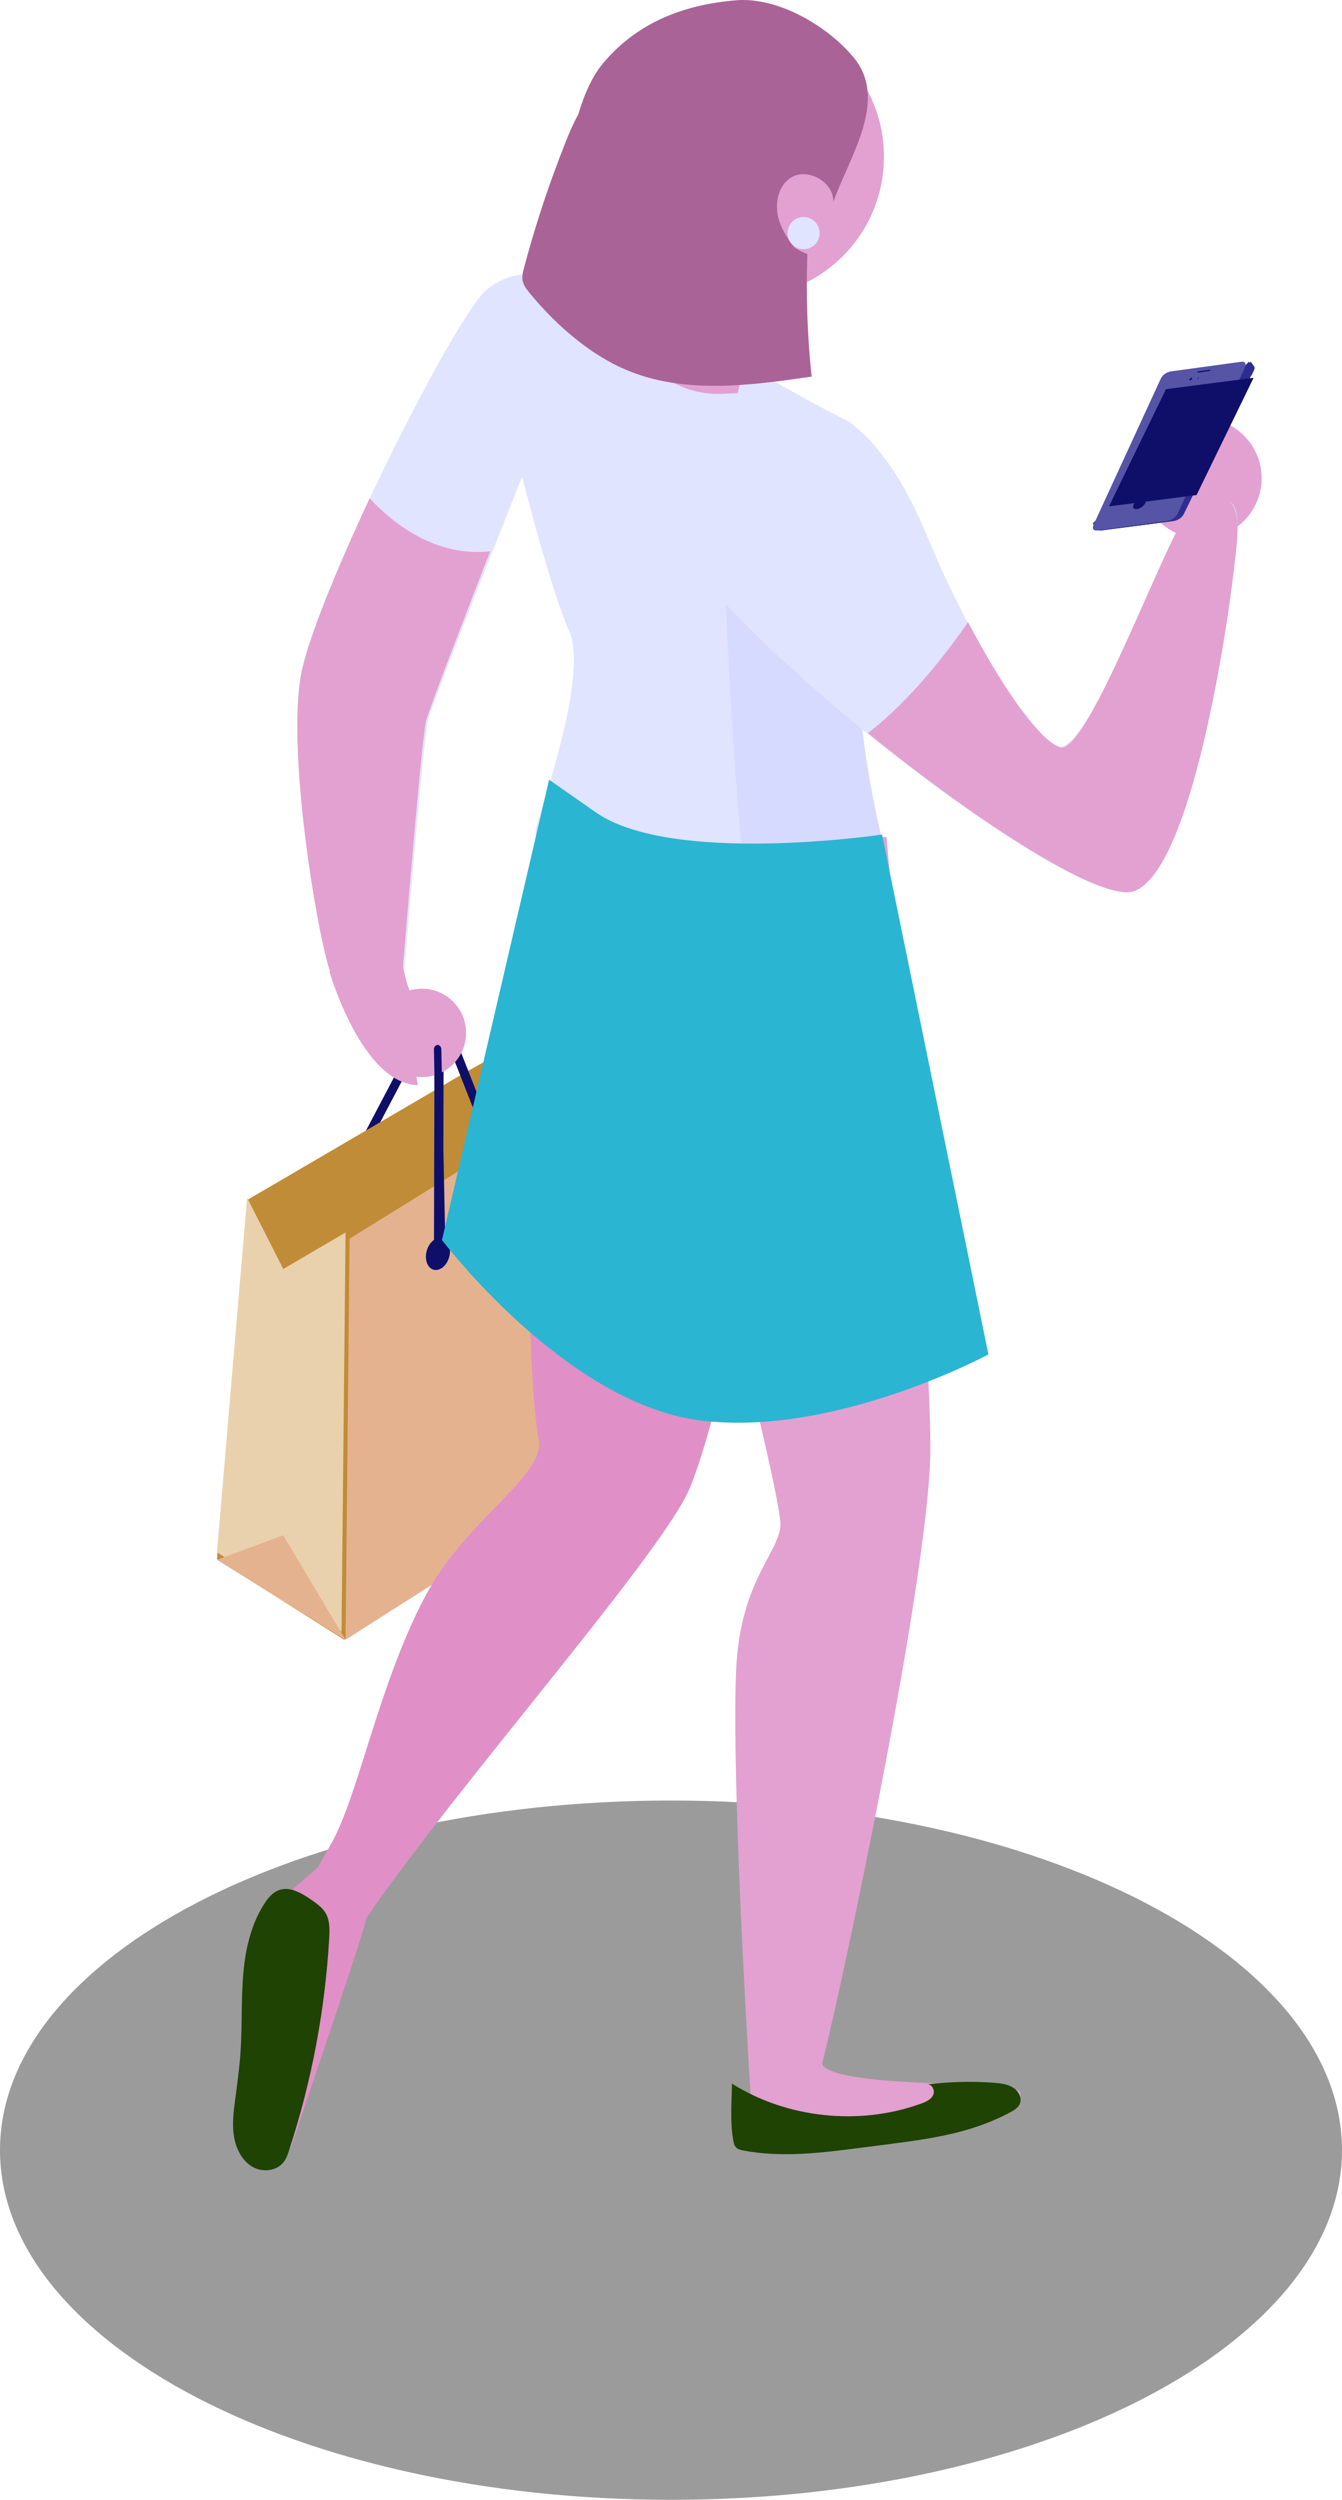 <svg xmlns="http://www.w3.org/2000/svg" width="167" height="311" viewBox="0 0 167 311">
  <g fill="none" fill-rule="evenodd">
    <path fill="#9B9B9B" d="M167,267.501 C167,291.526 129.614,311 83.501,311 C37.386,311 0,291.526 0,267.501 C0,243.474 37.386,224 83.501,224 C129.614,224 167,243.474 167,267.501"/>
    <path fill="#0F0F6A" d="M41.536,150 C41.447,150 41.358,149.978 41.277,149.931 C41.015,149.778 40.924,149.431 41.069,149.155 L50.995,130.292 C51.137,130.018 51.464,129.919 51.724,130.072 C51.983,130.225 52.077,130.571 51.932,130.846 L42.006,149.711 C41.908,149.896 41.723,150 41.536,150"/>
    <polygon fill="#C18C37" points="57.637 133.572 30.829 149.251 27 193.976 42.831 204 75 183.438 72.702 135.37 66.58 136.646 62.232 131"/>
    <polygon fill="#EAD1AD" points="30.75 149 35.25 157.876 43 153.332 42.502 203 27 193.114"/>
    <polygon fill="#E5B28F" points="43.506 154.103 72.714 136 75 183.624 43 204"/>
    <path fill="#0F0F6A" d="M55.948 156.173C55.733 157.272 54.911 158.089 54.11 157.992 53.312 157.898 52.838 156.927 53.051 155.827 53.266 154.726 54.093 153.911 54.891 154.008 55.69 154.102 56.163 155.073 55.948 156.173M65.949 150.173C65.734 151.272 64.913 152.089 64.109 151.992 63.31 151.896 62.837 150.927 63.052 149.827 63.267 148.726 64.091 147.911 64.89 148.008 65.688 148.102 66.162 149.073 65.949 150.173"/>
    <polygon fill="#E5B28F" points="27 194.051 35.249 191 43 204"/>
    <path fill="#E2A1D0" d="M110,19.501 C110,29.164 102.164,37 92.498,37 C82.834,37 75,29.164 75,19.501 C75,9.836 82.834,2 92.498,2 C102.164,2 110,9.836 110,19.501"/>
    <path fill="#E090C6" d="M68.351,104 C68.351,104 66.925,122.978 66.396,126.745 C65.873,130.511 65.089,167.806 67.034,179.208 C67.791,183.651 57.988,189.021 52.928,198.567 C47.005,209.74 44.607,223.592 41.075,229.62 L41.068,229.62 L40.84,230.029 C40.311,230.936 39.889,231.692 39.591,232.276 L34.607,236.643 C33.236,237.845 32.385,239.522 32.22,241.332 L30.013,265.463 C29.875,267.002 30.84,268.427 32.325,268.866 C33.993,269.36 35.756,268.449 36.317,266.803 C38.902,259.198 45.591,239.454 45.587,238.616 C56.472,222.7 81.9,193.827 85.666,185.514 C89.908,176.15 99.142,131.155 99.142,131.155 L107,112.708 L68.351,104 Z"/>
    <path fill="#E2A1D0" d="M102.279,256.827 C104.633,247.801 115.78,195.496 115.78,180.132 C115.78,163.542 110.316,104.146 110.316,104.146 L67.298,103 L64,117.49 L83.344,133.216 C83.344,133.216 95.925,179.814 97.094,189.113 C97.562,192.853 92.02,196.079 91.589,208.125 C90.996,224.676 93.74,266.604 93.84,266.905 C94.025,267.463 111.018,265.374 111.018,265.374 C111.018,265.374 128.402,262.461 126.909,260.23 C125.929,258.772 104.272,259.905 102.279,256.827"/>
    <path fill="#E0E4FF" d="M79.015,36.945 C79.015,36.945 64.974,30.319 59.711,36.945 C54.443,43.57 39.234,74.426 37.479,83.738 C35.722,93.053 39.234,114.591 40.988,120.412 C42.743,126.235 50.349,120.412 50.349,120.412 C50.349,120.412 52.69,91.888 53.274,89.559 C53.858,87.232 64.974,59.287 64.974,59.287 C64.974,59.287 68.483,73.261 70.824,78.501 C73.165,83.738 67.899,98.874 66.731,102.949 C65.558,107.024 76.09,111.099 84.868,111.68 C93.64,112.264 110,105.278 110,105.278 C110,105.278 106.581,92.776 106.752,80.295 C106.926,67.62 110.648,54.942 105.343,52.302 C94.813,47.064 79.015,36.945 79.015,36.945"/>
    <path fill="#E2A1D0" d="M45.999,62 C41.852,70.888 38.265,79.669 37.471,83.928 C35.743,93.196 39.197,114.63 40.926,120.425 C42.65,126.218 50.134,120.425 50.134,120.425 C50.134,120.425 52.437,92.037 53.011,89.721 C53.369,88.276 57.75,76.937 61,68.594 C54.249,69.308 49.011,65.223 45.999,62"/>
    <path fill="#D7DAFF" d="M105.412,52.921 C102.638,51.533 99.492,49.795 96.372,48 C93.787,49.012 91.736,49.926 91.736,49.926 L90,67.325 C90,67.325 90.953,94.993 92.86,111 C101.013,109.287 110,105.426 110,105.426 C110,105.426 106.437,92.044 106.618,79.741 C106.801,67.125 110.667,55.55 105.412,52.921"/>
    <path fill="#E2A1D0" d="M157,59.5 C157,63.643 153.641,67 149.5,67 C145.359,67 142,63.643 142,59.5 C142,55.357 145.359,52 149.5,52 C153.641,52 157,55.357 157,59.5"/>
    <path fill="#E0E4FF" d="M86.271,42 L104.902,52.205 C104.902,52.205 110.155,54.065 115.408,66.78 C120.665,79.492 128.254,91.686 131.756,92.848 C135.261,94.009 145.825,66.676 148.161,64.934 C150.495,63.193 154.526,59.291 153.943,66.78 C153.36,74.269 148.69,107.942 141.099,110.847 C133.507,113.75 83.644,74.514 83.061,64.064 C82.476,53.612 86.271,42 86.271,42"/>
    <path fill="#E2A1D0" d="M147.907,63.808 C145.584,65.538 135.372,94.125 131.89,92.972 C131.694,92.909 131.485,92.798 131.264,92.666 C131.199,92.63 131.136,92.584 131.07,92.543 C130.896,92.427 130.719,92.295 130.532,92.143 C130.469,92.09 130.408,92.044 130.343,91.989 C130.105,91.784 129.858,91.553 129.601,91.293 C129.523,91.211 129.439,91.119 129.359,91.033 C129.172,90.838 128.983,90.63 128.789,90.409 C128.677,90.281 128.566,90.153 128.454,90.016 C128.268,89.797 128.078,89.561 127.889,89.32 C127.695,89.077 127.499,88.822 127.3,88.554 C127.13,88.333 126.961,88.106 126.791,87.87 C126.616,87.627 126.439,87.374 126.26,87.119 C126.144,86.955 126.032,86.789 125.916,86.62 C125.225,85.604 124.514,84.493 123.792,83.306 C123.758,83.253 123.724,83.2 123.695,83.144 C122.625,81.379 121.542,79.447 120.47,77.405 C120.47,77.4 120.467,77.4 120.467,77.398 C117.992,80.994 113.308,87.15 108,91.206 C121.886,102.476 137.244,112.351 141.179,110.848 C148.724,107.965 153.367,74.519 153.947,67.082 C154.526,59.644 150.23,62.079 147.907,63.808"/>
    <path fill="#2D2D91" d="M136.599,65.918 C136.55,65.882 136.523,65.839 136.503,65.79 L136,65.114 L137.324,63.742 C139.36,59.55 144.818,48.317 145.136,47.665 C145.526,46.863 146.426,46.747 146.426,46.747 C146.426,46.747 152.619,45.942 154.766,45.664 L155.409,45 L155.912,45.679 C156.107,45.872 155.917,46.266 155.917,46.266 C155.917,46.266 147.735,63.104 147.34,63.903 C147.22,64.157 147.044,64.341 146.865,64.476 C146.475,64.766 146.053,64.822 146.053,64.822 L137.97,65.87 L137.07,65.989 C136.833,66.02 136.685,65.984 136.599,65.918"/>
    <path fill="#2D2D91" d="M147.518 61L138.495 61.282C138.019 62.264 137.598 63.139 137.27 63.82L136 65.143 136.482 65.799C136.501 65.845 136.53 65.887 136.575 65.922 136.657 65.985 136.799 66.018 137.026 65.99L137.889 65.876 145.643 64.863C145.643 64.863 146.047 64.809 146.42 64.53 146.593 64.399 146.761 64.222 146.877 63.977 146.96 63.811 147.383 62.932 148 61.656L147.518 61zM156.054 46.048C156.054 46.048 156.208 45.722 156.05 45.562L155.642 45 155.12 45.55C155.084 45.556 155.04 45.56 155 45.566L155.33 46.15 155.738 46.712C155.938 46.292 156.054 46.048 156.054 46.048"/>
    <path fill="#5654A6" d="M137.45,65.869 L145.318,64.791 C145.318,64.791 146.194,64.669 146.573,63.847 C146.954,63.022 154.918,45.717 154.918,45.717 C154.918,45.717 155.297,44.893 154.424,45.012 C153.55,45.131 145.683,46.209 145.683,46.209 C145.683,46.209 144.805,46.331 144.425,47.155 C144.046,47.977 136.083,65.285 136.083,65.285 C136.083,65.285 135.701,66.109 136.577,65.988 L137.45,65.869 Z"/>
    <polygon fill="#0F0F6A" points="138 63 145.095 48.416 156 47 148.903 61.586"/>
    <path fill="#0F0F6A" d="M142.533 62.135C142.695 62.357 142.495 62.779 142.087 63.075 141.679 63.373 141.217 63.433 141.055 63.211 140.895 62.987 141.093 62.565 141.501 62.269 141.909 61.971 142.371 61.911 142.533 62.135M148.354 47.031C148.392 47.083 148.344 47.179 148.25 47.247 148.156 47.317 148.052 47.329 148.012 47.279 147.976 47.227 148.022 47.131 148.116 47.063 148.21 46.993 148.316 46.981 148.354 47.031M149.16 47.014C149.176 47.038 149.156 47.082 149.114 47.112 149.07 47.142 149.022 47.148 149.006 47.126 148.988 47.102 149.01 47.058 149.052 47.028 149.094 46.998 149.142 46.99 149.16 47.014M150.587 46.001C150.637 45.995 150.661 46.025 150.639 46.071 150.619 46.117 150.559 46.159 150.511 46.165L149.059 46.357C149.009 46.365 148.987 46.333 149.007 46.287 149.031 46.243 149.087 46.201 149.135 46.193L150.587 46.001z"/>
    <path fill="#E2A1D0" d="M41,120.895 C41,120.895 45.047,134.853 52,135 C51.25,131.454 52,123.774 52,123.774 C52,123.774 51.26,125.318 50.292,120.895 C49.324,116.475 46.626,112 46.626,112 L41,120.895 Z"/>
    <path fill="#0F0F6A" d="M54.568,157 L54.566,157 C54.251,157 53.998,156.746 54,156.438 L54.082,125.562 C54.082,125.291 54.278,125.061 54.549,125.012 C54.814,124.954 55.082,125.11 55.181,125.362 L64.96,150.24 C65.076,150.529 64.93,150.856 64.637,150.966 C64.344,151.074 64.014,150.937 63.9,150.644 L55.214,128.549 L55.137,156.44 C55.137,156.748 54.881,157 54.568,157"/>
    <path fill="#E2A1D0" d="M58,128.5 C58,131.537 55.539,134 52.501,134 C49.464,134 47,131.537 47,128.5 C47,125.463 49.464,123 52.501,123 C55.539,123 58,125.463 58,128.5"/>
    <path fill="#0F0F6A" d="M54.97,156 C54.722,156 54.518,155.76 54.512,155.454 L54,130.568 C53.994,130.262 54.194,130.007 54.448,130 L54.46,130 C54.708,130 54.914,130.238 54.92,130.544 L55.43,155.43 C55.436,155.738 55.236,155.99 54.982,156 L54.97,156 Z"/>
    <path fill="#E2A1D0" d="M81.614,24 L79,42.409 C80.841,46.543 85.068,49.153 89.66,48.993 L91.812,48.919 L96,29.567 L81.614,24 Z"/>
    <path fill="#AA6396" d="M103.699,25.114 C103.784,22.518 100.228,20.681 98.181,22.262 C96.721,23.387 96.399,25.549 96.922,27.322 C97.446,29.096 98.644,30.572 99.816,32 C94.308,35.718 88.339,38.748 82.094,41 C79.496,37.211 76.896,33.424 74.298,29.635 C73.124,27.923 71.929,26.168 71.388,24.16 C70.158,19.596 71.984,11.539 75.007,7.916 C79.263,2.817 85.05,0.567 91.645,0.033 C96.75,-0.382 102.937,3.163 106.241,7.167 C110.599,12.444 105.736,19.447 103.699,25.114"/>
    <path fill="#AA6396" d="M65.207,33.333 C65.069,33.856 64.932,34.401 65.037,34.933 C65.149,35.491 65.509,35.963 65.866,36.403 C67.664,38.605 69.68,40.631 71.913,42.385 C73.762,43.838 75.764,45.105 77.926,46.02 C85.112,49.058 93.284,47.981 101,46.852 C100.462,41.789 100.287,36.69 100.472,31.603 C97.23,30.411 94.863,27.139 94.749,23.684 C94.666,21.29 95.566,18.882 95.092,16.532 C93.732,9.798 84.265,8.384 78.695,9.214 C73.205,10.033 71.48,14.802 69.69,19.463 C67.949,24.003 66.453,28.632 65.207,33.333"/>
    <path fill="#E0E4FF" d="M102,29 C102,30.104 101.102,31 99.997,31 C98.896,31 98,30.104 98,29 C98,27.896 98.896,27 99.997,27 C101.102,27 102,27.896 102,29"/>
    <path fill="#2AB5D3" d="M68.329,97 L55,154.27 C55,154.27 70.237,174.444 86.94,176.684 C103.643,178.925 123,168.503 123,168.503 L109.761,103.826 C109.761,103.826 83.638,107.705 74.137,101.059 L68.329,97 Z"/>
    <path fill="#1E4302" d="M39.255 236.717C39.754 237.08 40.232 237.499 40.541 238.044 41.059 238.951 41.028 240.072 40.967 241.126 40.45 250.129 38.756 259.06 35.945 267.597 35.807 268.018 35.664 268.442 35.422 268.807 34.598 270.078 32.745 270.325 31.447 269.587 30.147 268.849 29.379 267.36 29.126 265.851 28.868 264.343 29.055 262.794 29.254 261.278 29.521 259.257 29.805 257.237 29.938 255.201 30.184 251.521 29.945 247.808 30.428 244.154 30.777 241.503 31.548 238.821 33.049 236.608 34.846 233.957 36.926 235.01 39.255 236.717M91.088 259.223C97.932 263.532 106.934 264.488 114.591 261.719 115.189 261.503 115.829 261.224 116.11 260.67 116.391 260.118 116.019 259.27 115.382 259.324 118.076 258.986 121.021 258.904 123.725 259.118 124.56 259.183 125.43 259.287 126.118 259.745 126.805 260.2 127.237 261.116 126.861 261.832 126.639 262.259 126.194 262.527 125.762 262.762 123.95 263.746 122.005 264.492 120.013 265.054 116.842 265.946 113.558 266.371 110.285 266.794 109.22 266.93 108.15 267.068 107.085 267.205 102.235 267.831 97.279 268.454 92.48 267.536 92.17 267.477 91.845 267.399 91.621 267.186 91.391 266.963 91.32 266.634 91.259 266.326 90.829 264.067 91.056 261.522 91.088 259.223"/>
  </g>
</svg>
